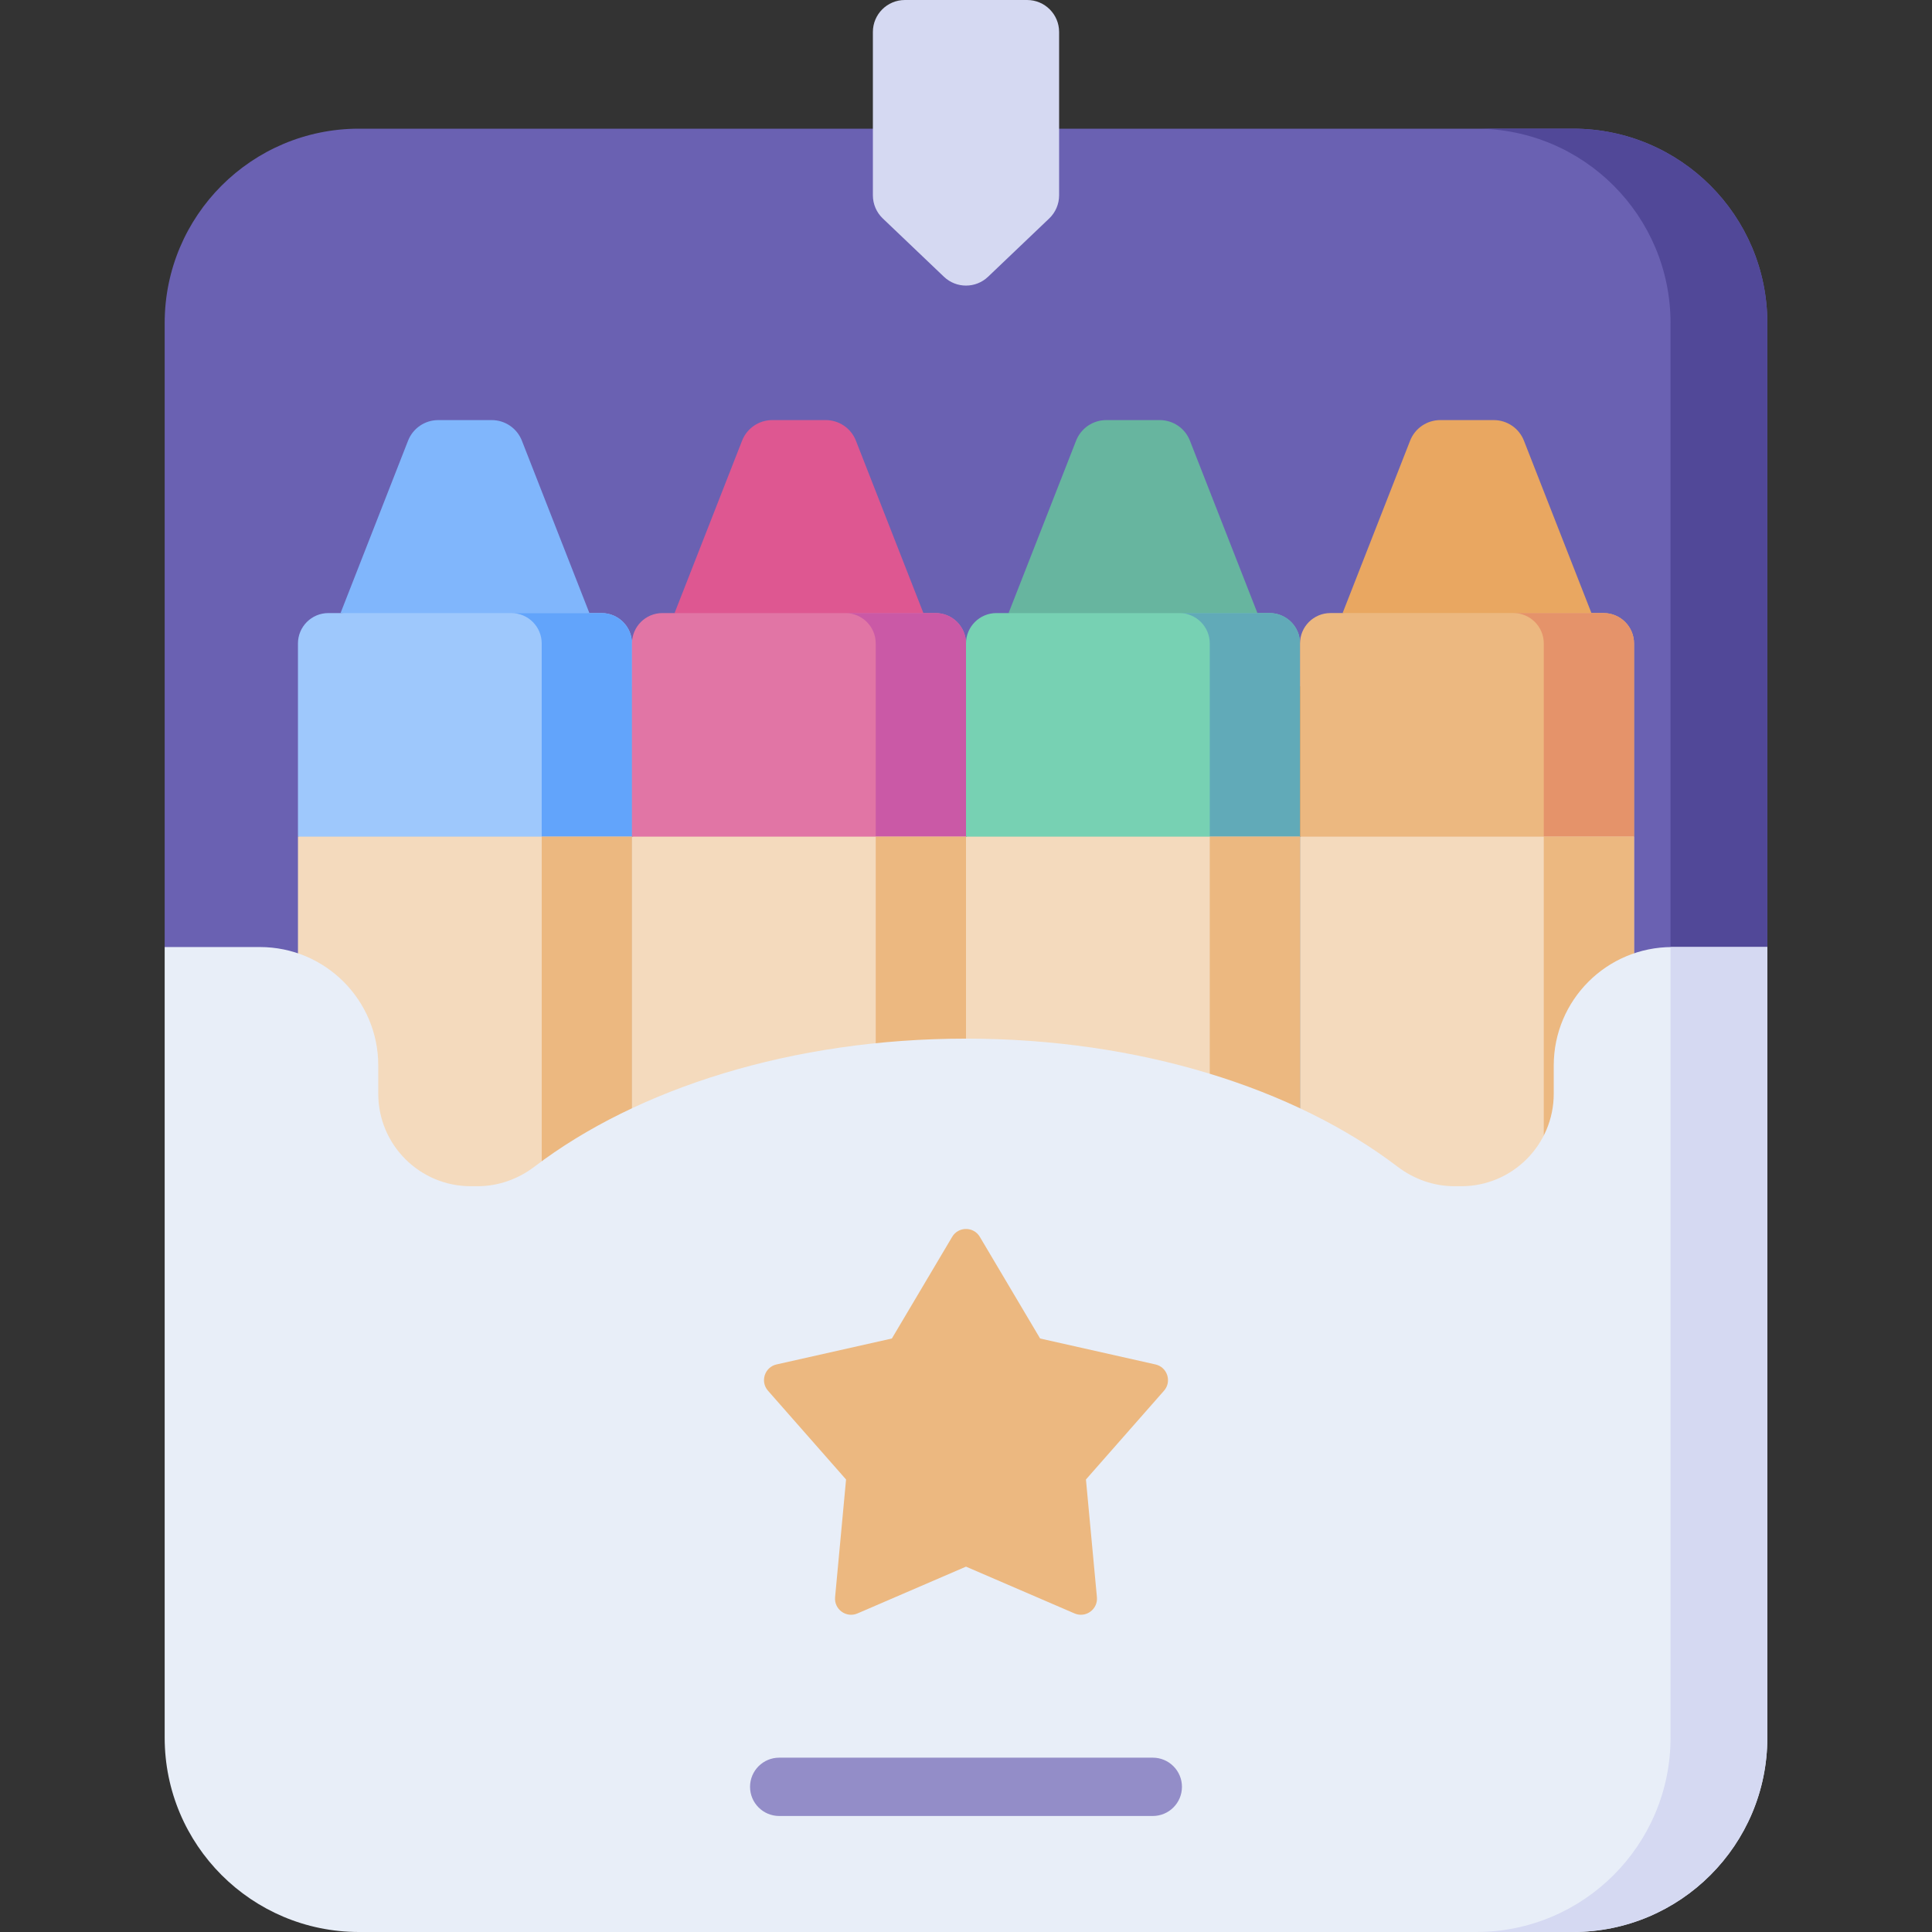 <svg id="Capa_1" enable-background="new 0 0 512 512" height="512" viewBox="0 0 512 512" width="512" xmlns="http://www.w3.org/2000/svg"><rect x="0" y="0" width="512" height="512" fill="#333333" stroke="none"/><g><path d="m468.36 85.61v165.368l-75.32 88.672h-.09v-157.78h-273.9v157.78h-.09l-75.32-88.672v-165.368c0-28.45 23.06-51.51 51.51-51.51h321.7c28.451 0 51.51 23.06 51.51 51.51z" fill="#6a61b2"/><path d="m416.85 34.1h-25.647c28.448 0 51.509 23.061 51.509 51.509v175.371l25.648-10.002v-165.368c0-28.448-23.062-51.51-51.51-51.51z" fill="#514898"/><path d="m90.251 162.467 17.89-45.684c1.288-3.289 4.46-5.454 7.992-5.454h14.18c3.533 0 6.704 2.164 7.992 5.454l17.89 45.684-32.972 6z" fill="#80b6fc"/><path d="m167.48 170.53.001 51.189-44.261 10.001-44.258-10.001-.002-51.189c0-4.45 3.61-8.06 8.06-8.06h72.4c4.45 0 8.06 3.61 8.06 8.06z" fill="#9ec8fc"/><path d="m167.48 170.53.001 51.189-23.921 10.001v-61.19c0-4.45-3.61-8.06-8.06-8.06h23.92c4.45 0 8.06 3.61 8.06 8.06z" fill="#62a4fb"/><path d="m78.963 221.719h88.519v227.22h-88.519z" fill="#f4dabd"/><path d="m143.563 221.718h23.919v227.221h-23.919z" fill="#ecb880"/><path d="m178.769 162.467 17.89-45.684c1.288-3.289 4.46-5.454 7.992-5.454h14.18c3.533 0 6.704 2.164 7.992 5.454l17.89 45.684-32.972 10z" fill="#de5791"/><path d="m256 170.53v51.189l-44.26 10.001-44.259-10.001-.001-51.189c0-4.45 3.61-8.06 8.06-8.06h72.4c4.45 0 8.06 3.61 8.06 8.06z" fill="#e175a5"/><path d="m256 170.53v51.189l-23.92 10.001v-61.19c0-4.45-3.61-8.06-8.06-8.06h23.92c4.45 0 8.06 3.61 8.06 8.06z" fill="#ca59a6"/><path d="m167.482 221.719h88.519v227.22h-88.519z" fill="#f4dabd"/><path d="m232.081 221.718h23.919v227.221h-23.919z" fill="#ecb880"/><path d="m267.287 162.467 17.89-45.684c1.288-3.289 4.46-5.454 7.992-5.454h14.18c3.533 0 6.704 2.164 7.992 5.454l17.89 45.684-32.972 10z" fill="#67b59f"/><path d="m344.519 170.529-.001 51.19-44.258 10.001-44.26-10.001v-51.189c0-4.45 3.61-8.06 8.06-8.06h72.4c4.45 0 8.059 3.609 8.059 8.059z" fill="#77d1b3"/><path d="m344.519 170.529-.001 51.19-23.918 10.001v-61.19c0-4.45-3.61-8.06-8.06-8.06h23.92c4.45 0 8.059 3.609 8.059 8.059z" fill="#61aab8"/><path d="m256 221.718h88.518v227.22h-88.518z" fill="#f4dabd"/><path d="m320.599 221.718h23.92v227.221h-23.92z" fill="#ecb880"/><path d="m355.805 162.467 17.89-45.684c1.288-3.289 4.46-5.454 7.992-5.454h14.18c3.533 0 6.704 2.164 7.992 5.454l17.89 45.684-32.972 10z" fill="#e9a761"/><path d="m424.977 162.467h-72.4c-4.451 0-8.058 3.611-8.058 8.062l-.001 51.19 44.258 9.999 44.259-10v-51.191c.001-4.452-3.607-8.06-8.058-8.06z" fill="#ecb880"/><path d="m424.977 162.467h-23.919c4.451 0 8.059 3.608 8.059 8.059v61.191l23.919-10v-51.191c0-4.451-3.608-8.059-8.059-8.059z" fill="#e5936a"/><path d="m344.518 221.718h88.518v227.221h-88.518z" fill="#f4dabd"/><path d="m409.117 221.717h23.919v227.221h-23.919z" fill="#ecb880"/><path d="m278.051 57.893-16.203 15.45c-3.274 3.122-8.422 3.122-11.696 0l-16.203-15.45c-1.677-1.599-2.626-3.815-2.626-6.133v-43.286c0-4.68 3.794-8.474 8.474-8.474h32.405c4.68 0 8.474 3.794 8.474 8.474v43.286c.001 2.317-.948 4.534-2.625 6.133z" fill="#d5d9f2"/><path d="m411.757 282.361v7.487c0 13.538-10.974 24.512-24.512 24.512h-1.811c-5.463 0-10.731-1.875-15.077-5.185-27.198-20.721-68.327-33.927-114.357-33.927s-87.159 13.206-114.357 33.926c-4.346 3.311-9.614 5.185-15.077 5.185h-1.811c-13.537 0-24.512-10.974-24.512-24.512v-7.487c0-17.333-14.051-31.385-31.385-31.385l-25.218.002v209.513c0 28.449 23.062 51.51 51.509 51.51h321.702c28.448 0 51.509-23.061 51.509-51.509v-209.513l-25.219-.002c-17.333 0-31.384 14.052-31.384 31.385z" fill="#e8eef8"/><path d="m443.141 250.976c-.144 0-.286.009-.429.011v209.504c0 28.448-23.061 51.509-51.509 51.509h25.648c28.448 0 51.509-23.061 51.509-51.509v-209.513z" fill="#d5d9f2"/><path d="m306.202 361.59-30.558-6.872-15.978-26.939c-1.651-2.784-5.681-2.784-7.332 0l-15.978 26.939-30.558 6.872c-3.158.71-4.403 4.542-2.266 6.973l20.683 23.521-2.907 31.186c-.3 3.223 2.959 5.591 5.932 4.31l28.76-12.404 28.761 12.402c2.972 1.282 6.232-1.087 5.932-4.31l-2.907-31.186 20.683-23.521c2.136-2.429.891-6.261-2.267-6.971z" fill="#ecb880"/><path d="m305.503 481.254h-99.006c-4.267 0-7.726-3.459-7.726-7.726s3.459-7.726 7.726-7.726h99.006c4.268 0 7.726 3.459 7.726 7.726s-3.458 7.726-7.726 7.726z" fill="#938dc8"/></g></svg>